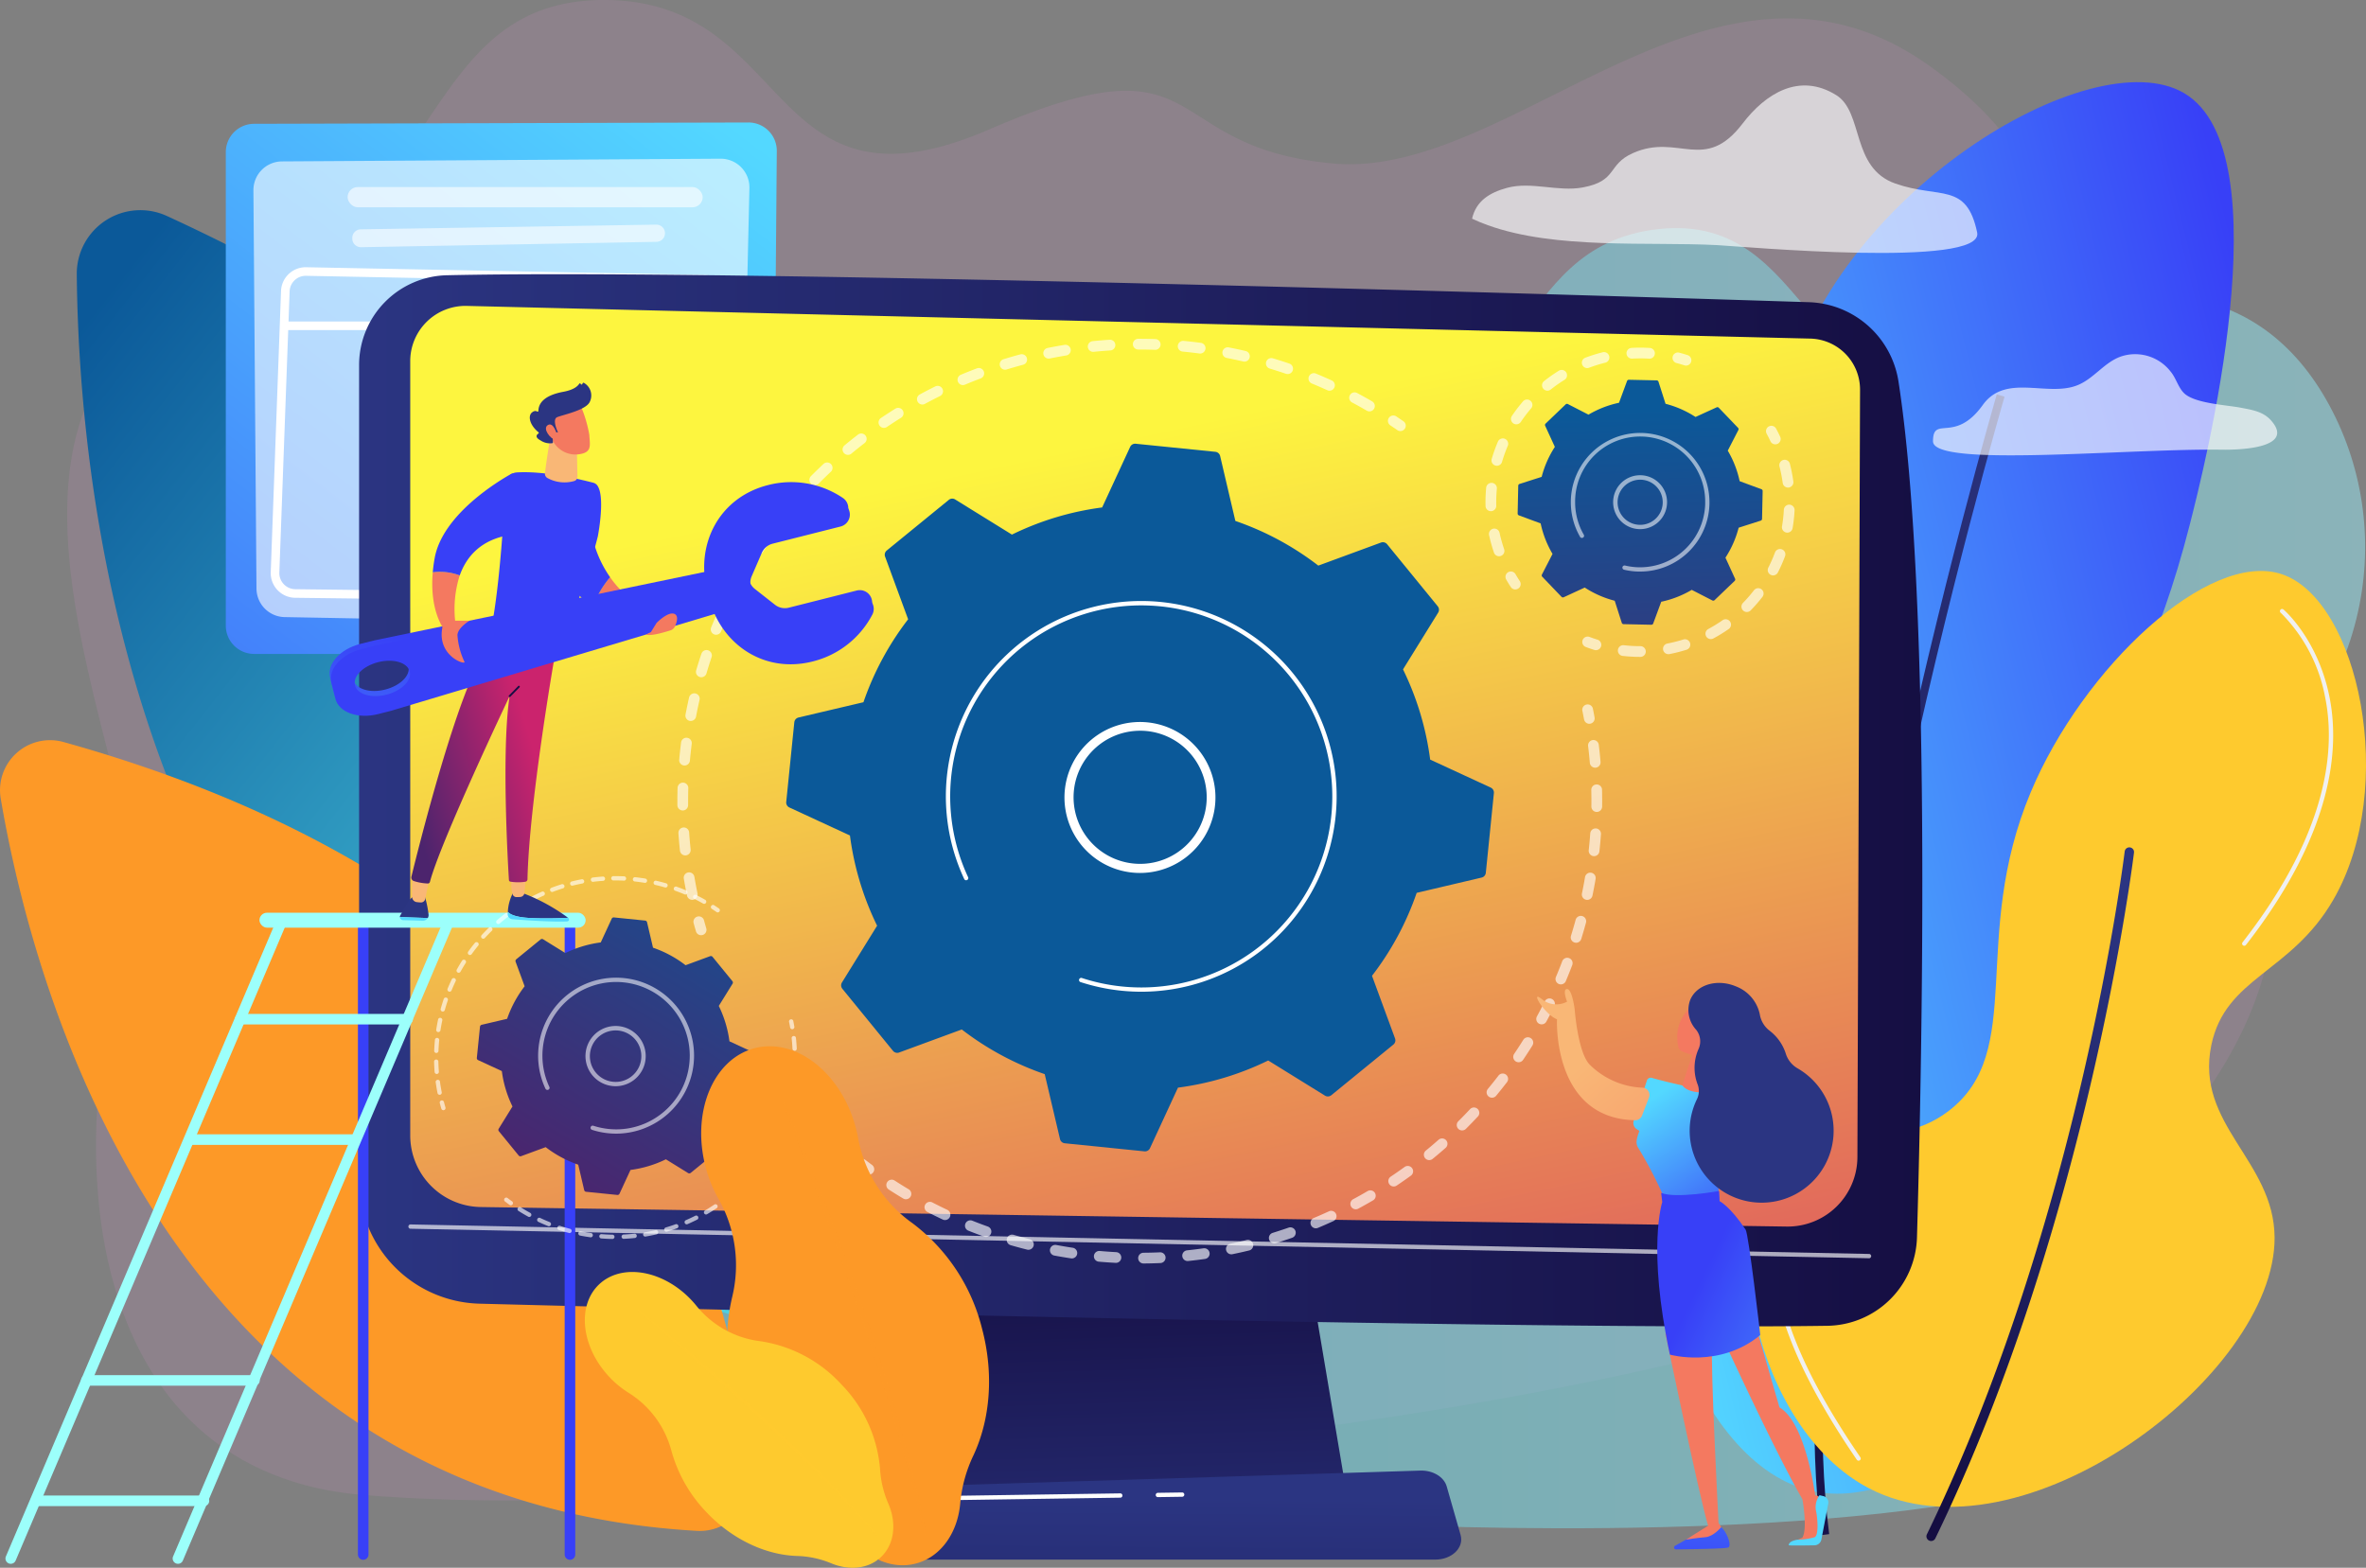 <svg xmlns="http://www.w3.org/2000/svg" xmlns:xlink="http://www.w3.org/1999/xlink" width="435.64" height="288.697" viewBox="0 0 435.64 288.697">
  <rect x="0" y="0" width="435.64" height="288.697" fill="#808080" stroke="none"/>
  <defs>
    <linearGradient id="linear-gradient" x1="-1.596" y1="0.627" x2="-0.601" y2="0.627" gradientUnits="objectBoundingBox">
      <stop offset="0" stop-color="#4dd0e1"/>
      <stop offset="1" stop-color="#3ea8b5"/>
      <stop offset="1" stop-color="#f895e7"/>
    </linearGradient>
    <linearGradient id="linear-gradient-2" y1="0.5" x2="1" y2="0.5" gradientUnits="objectBoundingBox">
      <stop offset="0" stop-color="#4dd0e1"/>
      <stop offset="1" stop-color="#96e7f2"/>
    </linearGradient>
    <linearGradient id="linear-gradient-3" x1="0.062" y1="0.051" x2="0.77" y2="0.808" gradientUnits="objectBoundingBox">
      <stop offset="0" stop-color="#0b5999"/>
      <stop offset="1" stop-color="#4dd0e1"/>
    </linearGradient>
    <linearGradient id="linear-gradient-4" x1="0.024" y1="0.781" x2="0.986" y2="0.252" gradientUnits="objectBoundingBox">
      <stop offset="0" stop-color="#53d8ff"/>
      <stop offset="1" stop-color="#3840f7"/>
    </linearGradient>
    <linearGradient id="linear-gradient-5" x1="1.085" y1="0.004" x2="-0.139" y2="0.994" gradientUnits="objectBoundingBox">
      <stop offset="0" stop-color="#2b3582"/>
      <stop offset="1" stop-color="#150e42"/>
    </linearGradient>
    <linearGradient id="linear-gradient-6" x1="0.862" y1="-0.007" x2="0.162" y2="1.009" xlink:href="#linear-gradient-5"/>
    <linearGradient id="linear-gradient-7" x1="0.903" y1="-0.012" x2="-0.557" y2="1.832" xlink:href="#linear-gradient-4"/>
    <linearGradient id="linear-gradient-8" x1="0.52" y1="1.509" x2="0.468" y2="0.18" xlink:href="#linear-gradient-5"/>
    <linearGradient id="linear-gradient-9" x1="0.525" y1="0.297" x2="0.225" y2="5.134" xlink:href="#linear-gradient-5"/>
    <linearGradient id="linear-gradient-10" x1="0" y1="0.5" x2="1" y2="0.5" xlink:href="#linear-gradient-5"/>
    <linearGradient id="linear-gradient-11" x1="0.393" y1="0.178" x2="0.796" y2="1.384" gradientUnits="objectBoundingBox">
      <stop offset="0" stop-color="#fdf53f"/>
      <stop offset="0.665" stop-color="#e57a58"/>
      <stop offset="1" stop-color="#d93c65"/>
    </linearGradient>
    <linearGradient id="linear-gradient-12" x1="1299.659" y1="0.23" x2="1218.857" y2="1.744" xlink:href="#linear-gradient-4"/>
    <linearGradient id="linear-gradient-13" x1="1305.563" y1="0.119" x2="1224.762" y2="1.633" xlink:href="#linear-gradient-4"/>
    <linearGradient id="linear-gradient-14" x1="48.354" y1="0.5" x2="49.354" y2="0.5" gradientUnits="objectBoundingBox">
      <stop offset="0" stop-color="#9cfffb"/>
      <stop offset="1" stop-color="#9bfffa"/>
    </linearGradient>
    <linearGradient id="linear-gradient-15" x1="48.354" y1="0.5" x2="49.354" y2="0.5" xlink:href="#linear-gradient-14"/>
    <linearGradient id="linear-gradient-16" x1="41.699" y1="0.5" x2="42.699" y2="0.5" xlink:href="#linear-gradient-14"/>
    <linearGradient id="linear-gradient-17" x1="76.288" y1="0.5" x2="77.288" y2="0.5" xlink:href="#linear-gradient-14"/>
    <linearGradient id="linear-gradient-18" x1="81.103" y1="0.5" x2="82.103" y2="0.5" xlink:href="#linear-gradient-14"/>
    <linearGradient id="linear-gradient-20" x1="76.287" y1="0.5" x2="77.287" y2="0.5" xlink:href="#linear-gradient-14"/>
    <linearGradient id="linear-gradient-21" x1="76.287" y1="0.5" x2="77.287" y2="0.5" xlink:href="#linear-gradient-14"/>
    <linearGradient id="linear-gradient-22" x1="0.489" y1="0.119" x2="0.539" y2="1.907" gradientUnits="objectBoundingBox">
      <stop offset="0" stop-color="#0b5999"/>
      <stop offset="1" stop-color="#4c246d"/>
    </linearGradient>
    <linearGradient id="linear-gradient-23" x1="1.063" y1="-0.44" x2="0.221" y2="0.966" xlink:href="#linear-gradient-22"/>
    <linearGradient id="linear-gradient-24" x1="-26.718" y1="0.072" x2="-25.549" y2="3.84" gradientUnits="objectBoundingBox">
      <stop offset="0" stop-color="#f9b776"/>
      <stop offset="1" stop-color="#f47960"/>
    </linearGradient>
    <linearGradient id="linear-gradient-25" x1="-28.139" y1="1.308" x2="-27.523" y2="0.687" xlink:href="#linear-gradient-4"/>
    <linearGradient id="linear-gradient-26" x1="231.665" y1="0.5" x2="232.684" y2="0.5" xlink:href="#linear-gradient-5"/>
    <linearGradient id="linear-gradient-27" x1="227.394" y1="0.5" x2="228.394" y2="0.5" xlink:href="#linear-gradient-4"/>
    <linearGradient id="linear-gradient-28" x1="485.646" y1="0.5" x2="486.646" y2="0.5" xlink:href="#linear-gradient-5"/>
    <linearGradient id="linear-gradient-29" x1="500.516" y1="0.5" x2="501.516" y2="0.5" xlink:href="#linear-gradient-4"/>
    <linearGradient id="linear-gradient-30" x1="748.451" y1="0.5" x2="749.451" y2="0.5" xlink:href="#linear-gradient-24"/>
    <linearGradient id="linear-gradient-31" x1="898.012" y1="0.5" x2="899.013" y2="0.5" xlink:href="#linear-gradient-24"/>
    <linearGradient id="linear-gradient-32" x1="0.848" y1="0.406" x2="0.058" y2="0.795" gradientUnits="objectBoundingBox">
      <stop offset="0" stop-color="#cb236d"/>
      <stop offset="1" stop-color="#4c246d"/>
    </linearGradient>
    <linearGradient id="linear-gradient-33" x1="1262.52" y1="-3.524" x2="1256.783" y2="3.755" xlink:href="#linear-gradient-5"/>
    <linearGradient id="linear-gradient-34" x1="-11.172" y1="-0.04" x2="-10.237" y2="0.738" xlink:href="#linear-gradient-4"/>
    <linearGradient id="linear-gradient-35" x1="429.349" y1="1.331" x2="429.584" y2="0.355" xlink:href="#linear-gradient-24"/>
    <linearGradient id="linear-gradient-36" x1="314.17" y1="0.35" x2="313.058" y2="1.106" xlink:href="#linear-gradient-24"/>
    <linearGradient id="linear-gradient-37" x1="227.155" y1="0.154" x2="227.884" y2="1.105" xlink:href="#linear-gradient-5"/>
    <linearGradient id="linear-gradient-38" x1="1285.129" y1="-0.685" x2="1280.578" y2="1.784" xlink:href="#linear-gradient-24"/>
    <linearGradient id="linear-gradient-39" x1="-3.005" y1="1.899" x2="-2.395" y2="-0.263" xlink:href="#linear-gradient-4"/>
    <linearGradient id="linear-gradient-40" x1="11.373" y1="-43.879" x2="12.076" y2="-42.257" xlink:href="#linear-gradient-4"/>
    <linearGradient id="linear-gradient-41" x1="11.917" y1="-42.227" x2="12.423" y2="-40.627" xlink:href="#linear-gradient-4"/>
    <linearGradient id="linear-gradient-42" x1="5.721" y1="-44.067" x2="5.931" y2="-42.1" xlink:href="#linear-gradient-4"/>
    <linearGradient id="linear-gradient-43" x1="-39.115" y1="0.268" x2="-36.585" y2="2.005" xlink:href="#linear-gradient-24"/>
    <linearGradient id="linear-gradient-44" x1="-14.479" y1="-0.453" x2="-13.159" y2="0.995" xlink:href="#linear-gradient-4"/>
    <linearGradient id="linear-gradient-45" x1="-48.122" y1="-0.777" x2="-46.151" y2="6.835" xlink:href="#linear-gradient-24"/>
    <linearGradient id="linear-gradient-46" x1="-39.979" y1="-0.364" x2="-37.448" y2="2.061" xlink:href="#linear-gradient-24"/>
    <linearGradient id="linear-gradient-47" x1="-32.784" y1="0.5" x2="-31.784" y2="0.5" xlink:href="#linear-gradient-24"/>
    <linearGradient id="linear-gradient-48" x1="-77.949" y1="-5.594" x2="-79.152" y2="0.571" xlink:href="#linear-gradient-4"/>
    <linearGradient id="linear-gradient-49" x1="-55.439" y1="-14.746" x2="-56.299" y2="-0.838" xlink:href="#linear-gradient-4"/>
    <linearGradient id="linear-gradient-50" x1="-56.612" y1="0.5" x2="-55.612" y2="0.5" xlink:href="#linear-gradient-24"/>
    <linearGradient id="linear-gradient-51" x1="0.364" y1="0.063" x2="1.084" y2="1.335" xlink:href="#linear-gradient-4"/>
    <linearGradient id="linear-gradient-52" x1="2.412" y1="2.033" x2="0.437" y2="0.548" xlink:href="#linear-gradient-4"/>
    <linearGradient id="linear-gradient-53" x1="-92.511" y1="0.5" x2="-91.511" y2="0.5" xlink:href="#linear-gradient-24"/>
    <linearGradient id="linear-gradient-54" x1="-49.651" y1="0.531" x2="-45.67" y2="0.806" xlink:href="#linear-gradient-24"/>
    <linearGradient id="linear-gradient-55" x1="0.482" y1="0.537" x2="2.055" y2="2.558" xlink:href="#linear-gradient-24"/>
    <linearGradient id="linear-gradient-56" x1="-23.662" y1="0.096" x2="-24.475" y2="1.141" xlink:href="#linear-gradient-5"/>
  </defs>
  <g id="Grupo_902158" data-name="Grupo 902158" transform="translate(-57.864 -36)">
    <path id="Trazado_630787" data-name="Trazado 630787" d="M286.016,302.7s150.2-12.5,188.369-54.755,18.823-78.952-14.2-86.741-39.547-18.521-23.765-35.325S471.123,75.861,431.85,48,355.4,69.012,322.382,66.113s-22.068-24.222-63.432-6.3S223.17,36.421,188.512,36s-29.335,39.871-67.157,51.124c-64.687,19.246-10.2,101.631-20.592,124.424-4.3,9.437-7.584,27.332-5.845,45.6C97.1,280.1,107.487,303.5,134.665,309.917a61.309,61.309,0,0,0,8.87,1.364C201.127,316.074,286.016,302.7,286.016,302.7Z" transform="translate(-18.902)" opacity="0.108" fill="url(#linear-gradient)"/>
    <path id="Trazado_630788" data-name="Trazado 630788" d="M394.336,380.44s-127.451,1.482-162.952-31.857-22.138-66.576,5.044-75.991,31.819-19.207,17.193-32.416-33.2-40.32-2.359-67.566S317.3,184.5,344.868,179.3s16.649-22.7,52.9-10.612,28.26-23.1,57.4-26.295,26.158,36.6,56.136,21.583,54.5-12.948,67.386,10.907,7.29,55.985-20.985,75.133-25.24,17.843-14.673,36.658,20.043,80.692-28.063,89.529S394.336,380.44,394.336,380.44Z" transform="translate(-91.914 -64.208)" opacity="0.5" fill="url(#linear-gradient-2)"/>
    <path id="Trazado_630789" data-name="Trazado 630789" d="M93.608,145.672c.443,46.187,13.213,168.518,133.76,194.982a11.7,11.7,0,0,0,14.111-10.022c4.189-34.515,3.188-133.946-131.3-195.738A11.705,11.705,0,0,0,93.608,145.672Z" transform="translate(-21.608 -59.131)" fill="url(#linear-gradient-3)"/>
    <path id="Trazado_630790" data-name="Trazado 630790" d="M58,391.4c6.1,35.83,31.25,129.285,128.2,134.835a9.206,9.206,0,0,0,9.716-9.544c-1.043-27.338-14.2-104.466-126.387-135.729A9.211,9.211,0,0,0,58,391.4Z" transform="translate(0 -208.329)" fill="#fd9927"/>
    <g id="Grupo_902133" data-name="Grupo 902133" transform="translate(361.004 51.129)">
      <path id="Trazado_630791" data-name="Trazado 630791" d="M855.32,333.774c17.195,3.438,39.153-15.308,46.228-35.789,7.28-21.076-6.068-29.905-5.965-59.151.117-33.222,17.4-38.229,28.83-83.01,2.579-10.1,17.5-68.571-.994-79.531-17.1-10.133-65.146,18.948-73.566,56.169-6,26.54,12.556,37.684,5.467,68.6-6.22,27.123-22.567,27.515-28.83,53.683C818.866,286.6,832.743,329.26,855.32,333.774Z" transform="translate(-824.385 -74.256)" fill="url(#linear-gradient-4)"/>
      <path id="Trazado_630792" data-name="Trazado 630792" d="M903.841,429.714c-4.635-35.794,4.407-91.017,12.809-131.04,9.1-43.331,19.421-78.676,19.524-79.028l1.431.42c-.1.351-10.414,35.649-19.5,78.925-8.377,39.906-17.4,94.946-12.787,130.531Z" transform="translate(-871.657 -162.148)" fill="url(#linear-gradient-5)"/>
    </g>
    <g id="Grupo_902134" data-name="Grupo 902134" transform="translate(379.776 141.135)">
      <path id="Trazado_630793" data-name="Trazado 630793" d="M894.067,470.772c-21.2-11.044-28.451-48.968-16.4-61.294,8.141-8.328,19.816.432,31.078-8.2,14.38-11.022,3.8-31.781,15.108-58.7,9.621-22.911,32.7-44.591,46.186-40.143,14.117,4.656,21.553,39.206,9.5,60-7.84,13.522-19.842,14.186-22.446,26.762-3.021,14.593,11.575,21.247,11.655,35.4C968.885,450,922.108,485.382,894.067,470.772Z" transform="translate(-871.85 -301.845)" fill="#feca2e"/>
      <path id="Trazado_630794" data-name="Trazado 630794" d="M955.632,558.273a.863.863,0,0,1-.776-1.24c28.1-57.9,36.34-125.076,36.42-125.748a.863.863,0,0,1,1.714.2c-.08.675-8.356,68.136-36.582,126.3A.862.862,0,0,1,955.632,558.273Z" transform="translate(-921.977 -379.634)" fill="url(#linear-gradient-6)"/>
      <path id="Trazado_630795" data-name="Trazado 630795" d="M1102.125,381.645a.4.4,0,0,1-.312-.639c16.074-20.632,17.119-36.042,15.165-45.336a29.518,29.518,0,0,0-8.1-15.314.4.4,0,1,1,.518-.6c.252.218,6.2,5.46,8.361,15.749,1.988,9.458.945,25.113-15.314,45.985A.4.4,0,0,1,1102.125,381.645Z" transform="translate(-1010.817 -312.616)" fill="#f0f0f0"/>
      <path id="Trazado_630796" data-name="Trazado 630796" d="M899.074,629.271a.4.4,0,0,1-.327-.172c-13.627-19.888-18.275-35.254-13.814-45.67,3.965-9.258,13.976-10.981,14.077-11a.4.4,0,1,1,.127.781c-.1.016-9.693,1.679-13.481,10.537-4.34,10.151.284,25.258,13.743,44.9a.4.4,0,0,1-.326.619Z" transform="translate(-878.767 -465.418)" fill="#f0f0f0"/>
    </g>
    <g id="Grupo_902135" data-name="Grupo 902135" transform="translate(99.435 58.554)">
      <path id="Trazado_630797" data-name="Trazado 630797" d="M258.5,190.894h-90.3a5.214,5.214,0,0,1-5.214-5.214V98.488a5.214,5.214,0,0,1,5.2-5.214l91.025-.244a5.214,5.214,0,0,1,5.228,5.242l-.723,87.437A5.213,5.213,0,0,1,258.5,190.894Z" transform="translate(-162.981 -93.03)" fill="url(#linear-gradient-7)"/>
      <path id="Trazado_630798" data-name="Trazado 630798" d="M261.852,109.9l-80.746.5a5.29,5.29,0,0,0-5.258,5.315l.564,73.334a5.29,5.29,0,0,0,5.194,5.265l78.455,1.432a5.29,5.29,0,0,0,5.386-5.216l1.728-75.262A5.291,5.291,0,0,0,261.852,109.9Z" transform="translate(-170.759 -103.231)" fill="#fff" opacity="0.6"/>
      <rect id="Rectángulo_302984" data-name="Rectángulo 302984" width="65.38" height="3.722" rx="1.861" transform="translate(22.43 11.892)" fill="#fff" opacity="0.6"/>
      <path id="Trazado_630799" data-name="Trazado 630799" d="M279.458,142.257h0a1.582,1.582,0,0,1-1.551,1.5l-54.41.991a1.583,1.583,0,0,1-1.612-1.582v-.129a1.583,1.583,0,0,1,1.558-1.582l54.41-.863A1.582,1.582,0,0,1,279.458,142.257Z" transform="translate(-198.59 -121.78)" fill="#fff" opacity="0.6"/>
      <path id="Trazado_630800" data-name="Trazado 630800" d="M262.059,222.182H262l-73.592-.883a4.55,4.55,0,0,1-4.495-4.637l1.894-51.785a4.55,4.55,0,0,1,4.638-4.449l73.464,1.43a4.556,4.556,0,0,1,4.461,4.63v.013l-1.766,51.225A4.558,4.558,0,0,1,262.059,222.182Zm-71.7-60.173a2.968,2.968,0,0,0-2.966,2.912L185.5,216.707a2.968,2.968,0,0,0,2.932,3.01l73.591.883a2.964,2.964,0,0,0,3-2.915l1.765-51.231a2.972,2.972,0,0,0-2.91-3.014l-73.464-1.43Z" transform="translate(-175.637 -133.773)" fill="#fff"/>
      <path id="Trazado_630801" data-name="Trazado 630801" d="M269.342,187.27H189.195a.791.791,0,1,1,0-1.582h80.147a.791.791,0,1,1,0,1.582Z" transform="translate(-178.35 -149.044)" fill="#fff"/>
    </g>
    <g id="Grupo_902136" data-name="Grupo 902136" transform="translate(123.981 86.499)">
      <path id="Trazado_630802" data-name="Trazado 630802" d="M500.082,584.042l-6.522,58.492h75.666l-9.856-58.492Z" transform="translate(-387.37 -417.804)" fill="url(#linear-gradient-8)"/>
      <path id="Trazado_630803" data-name="Trazado 630803" d="M549.517,737.143H438.775c-3.009,0-5.268-2.142-4.686-4.442l1.421-5.62c.427-1.69,2.287-2.931,4.495-3l106.76-3.331c2.307-.072,4.35,1.152,4.853,2.909l2.561,8.951C554.844,734.935,552.574,737.143,549.517,737.143Z" transform="translate(-351.362 -500.444)" fill="url(#linear-gradient-9)"/>
      <path id="Trazado_630804" data-name="Trazado 630804" d="M225.047,180.424V330.5a22.766,22.766,0,0,0,22.179,22.76c54.815,1.413,196,4.841,248.176,4.072a16.752,16.752,0,0,0,16.492-16.275c1.006-34.864,2.64-118.7-3.407-157.624A17.239,17.239,0,0,0,492,168.841c-45.928-1.469-198.625-6.135-250.781-4.963A16.548,16.548,0,0,0,225.047,180.424Z" transform="translate(-225.047 -163.691)" fill="url(#linear-gradient-10)"/>
      <path id="Trazado_630805" data-name="Trazado 630805" d="M248.858,188.606V331.187a13.191,13.191,0,0,0,12.993,13.189l240.439,3.595a12.837,12.837,0,0,0,13.029-12.788l.487-141.307a9.388,9.388,0,0,0-9.16-9.421l-247.368-6.019A10.173,10.173,0,0,0,248.858,188.606Z" transform="translate(-239.441 -172.603)" fill="url(#linear-gradient-11)"/>
      <path id="Trazado_630806" data-name="Trazado 630806" d="M516.906,612.36H516.9l-268.652-5.438a.4.4,0,0,1,.016-.791l268.652,5.439a.4.4,0,0,1-.008.791Z" transform="translate(-238.837 -431.156)" fill="#fff" opacity="0.65"/>
      <path id="Trazado_630807" data-name="Trazado 630807" d="M596.215,731.8a.4.4,0,0,1-.006-.791l4.574-.067h.006a.4.4,0,0,1,.006.791l-4.575.067Z" transform="translate(-449.188 -506.61)" fill="#fff"/>
      <path id="Trazado_630808" data-name="Trazado 630808" d="M443.99,740.5a.37.37,0,0,1-.063-.005.4.4,0,0,1-.328-.453l.653-4.088a4.594,4.594,0,0,1,4.477-3.876l48.522-.709a.4.4,0,1,1,.011.791l-48.522.709a3.8,3.8,0,0,0-3.708,3.21l-.653,4.088A.4.4,0,0,1,443.99,740.5Z" transform="translate(-357.164 -506.867)" fill="#fff"/>
    </g>
    <g id="Grupo_902137" data-name="Grupo 902137" transform="translate(58.873 204.077)">
      <path id="Trazado_630809" data-name="Trazado 630809" d="M321.732,581.224a.974.974,0,0,1-.974-.975v-116.5a.975.975,0,0,1,1.949,0v116.5A.975.975,0,0,1,321.732,581.224Z" transform="translate(-217.798 -462.071)" fill="url(#linear-gradient-12)"/>
      <path id="Trazado_630810" data-name="Trazado 630810" d="M225.478,581.224a.974.974,0,0,1-.974-.975v-116.5a.975.975,0,0,1,1.949,0v116.5A.975.975,0,0,1,225.478,581.224Z" transform="translate(-159.61 -462.071)" fill="url(#linear-gradient-13)"/>
      <path id="Trazado_630811" data-name="Trazado 630811" d="M61.389,581.962a.976.976,0,0,1-.9-1.356l49.842-117.241a.975.975,0,1,1,1.794.763L62.286,581.369A.976.976,0,0,1,61.389,581.962Z" transform="translate(-60.414 -462.071)" fill="url(#linear-gradient-14)"/>
      <path id="Trazado_630812" data-name="Trazado 630812" d="M139.237,581.962a.976.976,0,0,1-.9-1.356l49.842-117.241a.975.975,0,1,1,1.794.763L140.134,581.369A.975.975,0,0,1,139.237,581.962Z" transform="translate(-107.475 -462.071)" fill="url(#linear-gradient-15)"/>
      <rect id="Rectángulo_302985" data-name="Rectángulo 302985" width="60.057" height="2.747" rx="1.374" transform="translate(46.764)" fill="url(#linear-gradient-16)"/>
      <path id="Trazado_630813" data-name="Trazado 630813" d="M199.028,510.051H168.149a.975.975,0,0,1,0-1.949h30.878a.975.975,0,0,1,0,1.949Z" transform="translate(-124.954 -489.474)" fill="url(#linear-gradient-17)"/>
      <rect id="Rectángulo_302986" data-name="Rectángulo 302986" width="30.878" height="1.949" transform="translate(33.721 40.801)" fill="url(#linear-gradient-18)"/>
      <rect id="Rectángulo_302987" data-name="Rectángulo 302987" width="30.878" height="1.949" transform="translate(24.549 62.974)" fill="url(#linear-gradient-18)"/>
      <path id="Trazado_630814" data-name="Trazado 630814" d="M127.556,678.253H96.678a.975.975,0,1,1,0-1.949h30.878a.975.975,0,1,1,0,1.949Z" transform="translate(-81.747 -591.156)" fill="url(#linear-gradient-20)"/>
      <path id="Trazado_630815" data-name="Trazado 630815" d="M104.041,734.322H73.163a.975.975,0,1,1,0-1.949h30.878a.975.975,0,1,1,0,1.949Z" transform="translate(-67.532 -625.052)" fill="url(#linear-gradient-21)"/>
    </g>
    <g id="Grupo_902141" data-name="Grupo 902141" transform="translate(182.583 98.39)">
      <g id="Grupo_902138" data-name="Grupo 902138" opacity="0.64">
        <path id="Trazado_630816" data-name="Trazado 630816" d="M382.119,466.118a.989.989,0,0,1-.948-.711q-.225-.766-.436-1.539a.989.989,0,0,1,1.907-.521q.206.754.426,1.5a.989.989,0,0,1-.949,1.267Z" transform="translate(-377.745 -356.291)" fill="#fff"/>
        <path id="Trazado_630817" data-name="Trazado 630817" d="M375.972,297.074a.989.989,0,0,1-.967-.788c-.216-1.04-.416-2.1-.592-3.14a.989.989,0,0,1,1.95-.329c.172,1.02.366,2.051.577,3.067a.989.989,0,0,1-.766,1.169A1.016,1.016,0,0,1,375.972,297.074Zm-1.284-8.187a.989.989,0,0,1-.982-.884c-.112-1.053-.206-2.124-.278-3.183a.989.989,0,1,1,1.973-.135c.071,1.035.163,2.081.272,3.109a.988.988,0,0,1-.878,1.088A.961.961,0,0,1,374.688,288.887Zm-.469-8.273a.988.988,0,0,1-.988-.982q0-.324,0-.649c0-.844.013-1.7.038-2.545a.989.989,0,0,1,1.977.059c-.025.825-.037,1.662-.037,2.487q0,.318,0,.635a.989.989,0,0,1-.982,1Zm.342-8.28c-.03,0-.059,0-.089,0a.989.989,0,0,1-.9-1.073c.095-1.056.211-2.124.344-3.175a.988.988,0,1,1,1.961.25c-.13,1.026-.244,2.07-.336,3.1A.989.989,0,0,1,374.561,272.334Zm1.141-8.2a.99.99,0,0,1-.973-1.173c.2-1.04.417-2.092.653-3.127a.989.989,0,1,1,1.928.44c-.231,1.01-.445,2.038-.638,3.054A.989.989,0,0,1,375.7,264.129Zm1.94-8.053a.978.978,0,0,1-.279-.041.988.988,0,0,1-.67-1.227c.3-1.017.621-2.042.959-3.047a.989.989,0,1,1,1.875.629c-.329.982-.644,1.983-.936,2.976A.989.989,0,0,1,377.642,256.076Zm2.727-7.823a.99.99,0,0,1-.916-1.36c.4-.986.823-1.977,1.26-2.945a.989.989,0,0,1,1.8.812c-.426.946-.84,1.913-1.23,2.876A.989.989,0,0,1,380.369,248.253Zm3.5-7.528a.989.989,0,0,1-.874-1.449c.495-.94,1.014-1.884,1.544-2.8a.989.989,0,0,1,1.714.987c-.517.9-1.025,1.82-1.508,2.738A.989.989,0,0,1,383.865,240.725Zm4.223-7.141a.989.989,0,0,1-.824-1.533c.584-.885,1.194-1.771,1.812-2.636a.989.989,0,0,1,1.608,1.15c-.6.845-1.2,1.711-1.77,2.575A.987.987,0,0,1,388.088,233.583Zm4.9-6.687a.988.988,0,0,1-.767-1.612c.668-.823,1.361-1.645,2.061-2.444a.989.989,0,0,1,1.487,1.3c-.684.781-1.361,1.583-2.014,2.387A.987.987,0,0,1,392.992,226.9Zm5.535-6.171a.989.989,0,0,1-.7-1.684c.748-.755,1.518-1.505,2.289-2.228a.989.989,0,1,1,1.353,1.442c-.753.707-1.506,1.439-2.236,2.177A.987.987,0,0,1,398.528,220.726Zm6.11-5.6a.989.989,0,0,1-.632-1.749c.817-.678,1.656-1.349,2.5-1.994a.989.989,0,0,1,1.205,1.568c-.819.63-1.639,1.285-2.437,1.947A.984.984,0,0,1,404.638,215.128Zm6.626-4.972a.989.989,0,0,1-.555-1.808c.878-.594,1.779-1.179,2.677-1.739a.989.989,0,0,1,1.046,1.678c-.877.547-1.757,1.118-2.615,1.7A.982.982,0,0,1,411.263,210.156Zm89.4-3.035a.982.982,0,0,1-.5-.134c-.895-.521-1.812-1.032-2.726-1.519a.989.989,0,0,1,.93-1.745c.936.5,1.875,1.022,2.791,1.556a.989.989,0,0,1-.5,1.843Zm-82.323-1.263a.989.989,0,0,1-.472-1.858c.933-.506,1.886-1,2.833-1.467a.989.989,0,1,1,.876,1.773c-.924.457-1.855.939-2.766,1.433A.985.985,0,0,1,418.341,205.859Zm74.964-2.547a.985.985,0,0,1-.41-.09c-.938-.429-1.9-.846-2.863-1.242a.989.989,0,0,1,.752-1.829c.985.405,1.971.833,2.932,1.272a.989.989,0,0,1-.412,1.888Zm-67.5-1.033a.989.989,0,0,1-.384-1.9c.973-.409,1.969-.806,2.961-1.18a.989.989,0,0,1,.7,1.85c-.969.365-1.942.753-2.892,1.153A.986.986,0,0,1,425.8,202.278Zm59.8-2.03a.992.992,0,0,1-.32-.053c-.981-.335-1.981-.655-2.973-.952a.989.989,0,1,1,.568-1.895c1.015.3,2.039.632,3.044.975a.989.989,0,0,1-.319,1.924Zm-52.032-.8a.989.989,0,0,1-.291-1.933c1.016-.314,2.049-.611,3.07-.884a.989.989,0,1,1,.511,1.91c-1,.267-2.005.557-3,.863A.985.985,0,0,1,433.573,199.452Zm44.067-1.489a.988.988,0,0,1-.226-.027c-1.008-.236-2.035-.456-3.053-.654a.989.989,0,0,1,.378-1.941c1.042.2,2.094.428,3.126.67a.989.989,0,0,1-.225,1.952Zm-36.039-.558a.989.989,0,0,1-.2-1.958c1.039-.21,2.1-.4,3.142-.575a.989.989,0,0,1,.32,1.951c-1.022.167-2.055.356-3.069.562A.987.987,0,0,1,441.6,197.406Zm27.886-.931a.986.986,0,0,1-.131-.009c-1.024-.136-2.068-.254-3.1-.352a.989.989,0,0,1,.187-1.969c1.058.1,2.126.221,3.176.36a.989.989,0,0,1-.129,1.969Zm-19.7-.31a.989.989,0,0,1-.1-1.972c1.051-.106,2.122-.195,3.183-.262A.989.989,0,0,1,453,195.9c-1.037.066-2.083.152-3.11.256C449.858,196.163,449.824,196.164,449.791,196.164Zm11.434-.377h-.035c-.968-.034-1.946-.051-2.908-.051h-.216a.989.989,0,0,1,0-1.977h.218c.984,0,1.985.017,2.976.052a.989.989,0,0,1-.034,1.977Z" transform="translate(-373.229 -193.759)" fill="#fff"/>
        <path id="Trazado_630818" data-name="Trazado 630818" d="M706.348,232.338a.983.983,0,0,1-.564-.177q-.641-.446-1.291-.88a.989.989,0,1,1,1.1-1.644q.665.444,1.321.9a.989.989,0,0,1-.565,1.8Z" transform="translate(-573.22 -215.347)" fill="#fff"/>
      </g>
      <g id="Grupo_902139" data-name="Grupo 902139" transform="translate(33.012 67.361)" opacity="0.64">
        <path id="Trazado_630819" data-name="Trazado 630819" d="M795.85,367.619a.989.989,0,0,1-.971-.811q-.141-.769-.3-1.534a.989.989,0,1,1,1.937-.394q.16.783.3,1.572a.991.991,0,0,1-.974,1.167Z" transform="translate(-660.947 -364.089)" fill="#fff"/>
        <path id="Trazado_630820" data-name="Trazado 630820" d="M517.824,477.008a.989.989,0,0,1-.006-1.977c1.017-.007,2.049-.033,3.068-.078a.989.989,0,0,1,.086,1.976c-1.043.046-2.1.072-3.141.079Zm-5.049-.115-.052,0q-.72-.038-1.442-.087-.851-.059-1.7-.134a.989.989,0,0,1,.176-1.969q.826.074,1.658.131.706.049,1.409.086a.989.989,0,0,1-.051,1.976Zm13.187-.335a.989.989,0,0,1-.1-1.972c1.017-.106,2.043-.232,3.048-.375a.989.989,0,0,1,.278,1.958c-1.029.146-2.079.275-3.121.383A.919.919,0,0,1,525.962,476.558Zm-21.307-.481a1.027,1.027,0,0,1-.147-.011c-1.037-.155-2.081-.33-3.1-.521a.989.989,0,0,1,.364-1.944c1,.187,2.017.358,3.03.509a.989.989,0,0,1-.145,1.967Zm29.366-.757a.989.989,0,0,1-.2-1.958c1-.2,2.009-.429,3-.67a.989.989,0,1,1,.467,1.922c-1.012.246-2.045.477-3.068.685A.979.979,0,0,1,534.022,475.321Zm-37.368-.835a.992.992,0,0,1-.24-.03c-1.015-.254-2.037-.529-3.037-.819a.989.989,0,0,1,.551-1.9c.977.284,1.975.552,2.966.8a.989.989,0,0,1-.239,1.948Zm45.269-1.182a.989.989,0,0,1-.291-1.934c.972-.3,1.951-.621,2.909-.955a.989.989,0,1,1,.652,1.867c-.981.342-1.983.672-2.979.979A.994.994,0,0,1,541.923,473.3Zm-53.078-1.179a.992.992,0,0,1-.332-.057c-.982-.35-1.973-.724-2.943-1.112a.989.989,0,0,1,.733-1.836c.948.378,1.914.743,2.874,1.085a.989.989,0,0,1-.332,1.92Zm60.732-1.594a.989.989,0,0,1-.382-1.9c.938-.392,1.882-.808,2.805-1.235a.989.989,0,0,1,.83,1.795c-.946.437-1.912.863-2.872,1.265A.991.991,0,0,1,549.576,470.531ZM481.3,469.012a.987.987,0,0,1-.421-.095c-.946-.446-1.9-.915-2.82-1.393a.988.988,0,1,1,.908-1.756c.9.467,1.83.925,2.754,1.36a.989.989,0,0,1-.422,1.883Zm75.625-1.986a.989.989,0,0,1-.469-1.86c.9-.482,1.8-.987,2.675-1.5a.989.989,0,0,1,1,1.706c-.9.527-1.82,1.044-2.738,1.538A.985.985,0,0,1,556.929,467.027ZM474.1,465.181a.985.985,0,0,1-.505-.14c-.9-.534-1.794-1.093-2.671-1.661A.989.989,0,0,1,472,461.721c.856.554,1.734,1.1,2.609,1.622a.989.989,0,0,1-.508,1.838Zm89.81-2.354a.989.989,0,0,1-.55-1.81c.844-.565,1.691-1.155,2.519-1.754a.989.989,0,1,1,1.159,1.6c-.847.613-1.714,1.217-2.578,1.8A.986.986,0,0,1,563.912,462.826Zm6.548-4.855a.989.989,0,0,1-.627-1.754c.786-.643,1.573-1.313,2.339-1.989a.989.989,0,0,1,1.309,1.483c-.784.692-1.59,1.377-2.4,2.036A.983.983,0,0,1,570.46,457.971Zm6.053-5.465a.989.989,0,0,1-.7-1.689c.723-.72,1.443-1.462,2.138-2.206a.989.989,0,1,1,1.445,1.35c-.711.762-1.448,1.522-2.189,2.259A.985.985,0,0,1,576.513,452.506Zm5.5-6.025a.988.988,0,0,1-.761-1.619c.652-.787,1.3-1.6,1.917-2.4a.989.989,0,1,1,1.568,1.2c-.635.827-1.295,1.654-1.962,2.46A.986.986,0,0,1,582.012,446.481Zm4.9-6.53a.989.989,0,0,1-.818-1.543c.573-.848,1.137-1.715,1.676-2.579a.989.989,0,1,1,1.678,1.047c-.552.884-1.129,1.773-1.716,2.64A.988.988,0,0,1,586.907,439.952Zm4.24-6.977a.989.989,0,0,1-.868-1.46c.486-.9.964-1.815,1.418-2.732a.989.989,0,1,1,1.771.878c-.465.938-.953,1.879-1.451,2.8A.988.988,0,0,1,591.148,432.975Zm3.543-7.361a.99.99,0,0,1-.91-1.373c.4-.941.783-1.9,1.145-2.859a.989.989,0,1,1,1.849.7c-.371.979-.766,1.964-1.172,2.927A.99.99,0,0,1,594.691,425.614Zm2.805-7.667a.989.989,0,0,1-.944-1.283c.3-.974.592-1.966.858-2.948a.989.989,0,0,1,1.909.517c-.273,1.006-.568,2.022-.879,3.019A.988.988,0,0,1,597.5,417.947Zm2.043-7.894a1,1,0,0,1-.2-.021.989.989,0,0,1-.768-1.169c.207-1,.4-2.014.568-3.018a.989.989,0,0,1,1.95.33c-.174,1.027-.369,2.067-.581,3.089A.989.989,0,0,1,599.539,410.054ZM600.807,402a.99.99,0,0,1-.984-1.1c.11-1.008.2-2.038.276-3.059a.989.989,0,1,1,1.972.142c-.075,1.045-.17,2.1-.282,3.131A.989.989,0,0,1,600.807,402Zm.492-8.14h-.013a.99.99,0,0,1-.976-1q.007-.537.007-1.072,0-1-.024-2a.989.989,0,0,1,1.977-.047q.024,1.021.025,2.047,0,.548-.007,1.1A.988.988,0,0,1,601.3,393.859Zm-.291-8.151a.989.989,0,0,1-.984-.906c-.085-1.016-.191-2.044-.314-3.055a.989.989,0,1,1,1.963-.238c.126,1.036.234,2.089.322,3.128a.989.989,0,0,1-.9,1.068Q601.051,385.707,601.009,385.707Z" transform="translate(-465.028 -374.093)" fill="#fff"/>
        <path id="Trazado_630821" data-name="Trazado 630821" d="M458.954,578.472a.985.985,0,0,1-.586-.193q-.644-.475-1.279-.961a.989.989,0,0,1,1.2-1.569q.62.475,1.249.939a.989.989,0,0,1-.588,1.784Z" transform="translate(-456.703 -491.919)" fill="#fff"/>
      </g>
      <g id="Grupo_902140" data-name="Grupo 902140" transform="translate(20.039 19.319)">
        <path id="Trazado_630822" data-name="Trazado 630822" d="M443.56,354.408a1.01,1.01,0,0,0,1.131.31l11.537-4.243A53.55,53.55,0,0,0,471.5,358.7l2.814,11.958a1.009,1.009,0,0,0,.881.774l14.669,1.486a1.009,1.009,0,0,0,1.018-.581l5.155-11.15a53.531,53.531,0,0,0,16.613-5l10.452,6.47a1.01,1.01,0,0,0,1.17-.076l11.424-9.322a1.01,1.01,0,0,0,.309-1.131l-4.243-11.537a53.54,53.54,0,0,0,8.226-15.274l11.958-2.814a1.01,1.01,0,0,0,.773-.881l1.486-14.669a1.01,1.01,0,0,0-.581-1.019l-11.151-5.154a53.53,53.53,0,0,0-5-16.613l6.47-10.452a1.01,1.01,0,0,0-.076-1.17l-9.322-11.424a1.009,1.009,0,0,0-1.131-.309l-11.537,4.243a53.536,53.536,0,0,0-15.274-8.225L503.8,244.874a1.011,1.011,0,0,0-.881-.774l-14.67-1.486a1.009,1.009,0,0,0-1.018.581l-5.155,11.15a53.546,53.546,0,0,0-16.613,5l-10.452-6.47a1.01,1.01,0,0,0-1.17.076l-11.423,9.322a1.011,1.011,0,0,0-.31,1.131l4.243,11.536a53.545,53.545,0,0,0-8.226,15.274l-11.958,2.814a1.01,1.01,0,0,0-.773.882l-1.486,14.669a1.01,1.01,0,0,0,.581,1.019l11.15,5.155a53.558,53.558,0,0,0,5,16.613l-6.47,10.452a1.01,1.01,0,0,0,.076,1.17Z" transform="translate(-423.9 -242.61)" fill="#0b5999"/>
        <path id="Trazado_630823" data-name="Trazado 630823" d="M567.4,400.025a13.9,13.9,0,1,1,2.053-.151h0A14.059,14.059,0,0,1,567.4,400.025Zm.055-26.19a12.508,12.508,0,0,0-1.82.134,12.257,12.257,0,1,0,1.82-.134Z" transform="translate(-502.272 -320.982)" fill="#fff"/>
        <path id="Trazado_630824" data-name="Trazado 630824" d="M534.262,387.8a36.237,36.237,0,0,1-3.652-.185h0a36.181,36.181,0,0,1-7.5-1.572.4.4,0,1,1,.244-.752,35.178,35.178,0,1,0-20.985-18.536.4.4,0,0,1-.716.337A35.976,35.976,0,1,1,534.262,387.8Z" transform="translate(-468.853 -286.885)" fill="#fff"/>
      </g>
    </g>
    <g id="Grupo_902145" data-name="Grupo 902145" transform="translate(331.384 100.017)">
      <path id="Trazado_630825" data-name="Trazado 630825" d="M772.924,252.889,776.8,251.1a18.612,18.612,0,0,0,5.52,2.43l1.3,4.066a.351.351,0,0,0,.327.244l5.124.111a.351.351,0,0,0,.337-.23l1.479-4.006a18.6,18.6,0,0,0,5.62-2.189l3.8,1.954a.351.351,0,0,0,.4-.059l3.7-3.545a.352.352,0,0,0,.076-.4L802.71,245.6a18.616,18.616,0,0,0,2.43-5.52l4.066-1.3a.351.351,0,0,0,.244-.327l.111-5.125a.351.351,0,0,0-.23-.337l-4.006-1.479a18.6,18.6,0,0,0-2.189-5.62l1.954-3.8a.351.351,0,0,0-.059-.4l-3.545-3.7a.351.351,0,0,0-.4-.076L797.2,219.69a18.615,18.615,0,0,0-5.52-2.429l-1.3-4.067a.351.351,0,0,0-.327-.244l-5.125-.111a.351.351,0,0,0-.337.229l-1.479,4.006a18.615,18.615,0,0,0-5.62,2.189l-3.8-1.954a.351.351,0,0,0-.4.059l-3.7,3.545a.351.351,0,0,0-.076.4L771.3,225.2a18.613,18.613,0,0,0-2.429,5.52l-4.067,1.3a.352.352,0,0,0-.244.327l-.111,5.124a.351.351,0,0,0,.229.337l4.006,1.479a18.616,18.616,0,0,0,2.189,5.62l-1.954,3.8a.351.351,0,0,0,.059.4l3.545,3.7A.351.351,0,0,0,772.924,252.889Z" transform="translate(-758.532 -206.922)" fill="url(#linear-gradient-22)"/>
      <path id="Trazado_630826" data-name="Trazado 630826" d="M813.909,267.26a4.964,4.964,0,1,1,1.116-.127h0A4.973,4.973,0,0,1,813.909,267.26Zm.01-9.105a4.156,4.156,0,1,0,.93,8.207h0a4.156,4.156,0,0,0-.93-8.207Z" transform="translate(-785.446 -233.837)" fill="#fff" opacity="0.56"/>
      <g id="Grupo_902144" data-name="Grupo 902144" transform="translate(0 0)">
        <g id="Grupo_902142" data-name="Grupo 902142" opacity="0.64">
          <path id="Trazado_630827" data-name="Trazado 630827" d="M760.578,305.388a.988.988,0,0,1-.828-.447c-.3-.454-.586-.923-.858-1.4a.989.989,0,0,1,1.714-.986c.253.439.522.876.8,1.3a.989.989,0,0,1-.826,1.531Z" transform="translate(-755.093 -260.86)" fill="#fff"/>
          <path id="Trazado_630828" data-name="Trazado 630828" d="M751.979,236.29a.989.989,0,0,1-.935-.668,28.838,28.838,0,0,1-.828-2.9l-.07-.31a.989.989,0,1,1,1.932-.423l.065.291a27.041,27.041,0,0,0,.772,2.7.988.988,0,0,1-.935,1.31Zm-1.5-8.3a.989.989,0,0,1-.988-.964q-.008-.351-.009-.7c0-.878.042-1.765.123-2.639a.989.989,0,1,1,1.969.185c-.076.812-.115,1.638-.115,2.454q0,.325.008.651a.988.988,0,0,1-.964,1.013Zm1.1-8.362a.99.99,0,0,1-.949-1.267,28.593,28.593,0,0,1,1.126-3.144.989.989,0,1,1,1.819.775,26.7,26.7,0,0,0-1.048,2.926A.989.989,0,0,1,751.581,219.627Zm3.583-7.634a.989.989,0,0,1-.819-1.541,28.79,28.79,0,0,1,2.022-2.656.989.989,0,1,1,1.5,1.288,26.7,26.7,0,0,0-1.882,2.473A.989.989,0,0,1,755.164,211.993Zm5.722-6.194a.989.989,0,0,1-.615-1.763A28.464,28.464,0,0,1,763,202.119a.989.989,0,0,1,1.039,1.683,26.346,26.346,0,0,0-2.541,1.783A.984.984,0,0,1,760.887,205.8Zm7.332-4.158a.989.989,0,0,1-.35-1.914,28.759,28.759,0,0,1,3.186-1,.989.989,0,1,1,.479,1.919,26.685,26.685,0,0,0-2.966.926A.984.984,0,0,1,768.218,201.641Zm11.476-1.734-.063,0c-.545-.034-1.1-.052-1.647-.052-.487.009-.975.013-1.46.04a.989.989,0,1,1-.11-1.974c.521-.029,1.048-.05,1.57-.044.588,0,1.184.019,1.77.056a.989.989,0,0,1-.061,1.975Z" transform="translate(-749.487 -197.875)" fill="#fff"/>
          <path id="Trazado_630829" data-name="Trazado 630829" d="M838.986,202.538a.985.985,0,0,1-.3-.048c-.48-.155-.972-.3-1.463-.427a.989.989,0,0,1,.5-1.913c.527.138,1.056.292,1.572.459a.989.989,0,0,1-.3,1.93Z" transform="translate(-802.076 -199.231)" fill="#fff"/>
        </g>
        <g id="Grupo_902143" data-name="Grupo 902143" transform="translate(17.845 14.416)" opacity="0.64">
          <path id="Trazado_630830" data-name="Trazado 630830" d="M881.821,237.717a.989.989,0,0,1-.9-.571c-.213-.457-.444-.915-.685-1.361a.989.989,0,1,1,1.74-.939c.259.479.507.972.737,1.464a.989.989,0,0,1-.9,1.407Z" transform="translate(-846.303 -234.327)" fill="#fff"/>
          <path id="Trazado_630831" data-name="Trazado 630831" d="M815.223,286.429a28.323,28.323,0,0,1-3.176-.179.989.989,0,1,1,.222-1.965,26.347,26.347,0,0,0,2.955.167h.1a.989.989,0,0,1,.005,1.977Zm5.224-.5a.989.989,0,0,1-.186-1.96q.457-.088.913-.193c.69-.159,1.38-.346,2.052-.557a.989.989,0,0,1,.593,1.886c-.721.227-1.462.428-2.2.6q-.491.113-.982.208A1.02,1.02,0,0,1,820.448,285.927Zm7.82-2.775a.989.989,0,0,1-.469-1.86,26.366,26.366,0,0,0,2.6-1.6.989.989,0,1,1,1.132,1.621,28.43,28.43,0,0,1-2.8,1.721A.984.984,0,0,1,828.268,283.151Zm6.625-4.99a.988.988,0,0,1-.708-1.679,26.624,26.624,0,0,0,2.006-2.306.989.989,0,1,1,1.564,1.21,28.686,28.686,0,0,1-2.155,2.478A.987.987,0,0,1,834.893,278.161Zm4.836-6.739a.989.989,0,0,1-.88-1.438,26.632,26.632,0,0,0,1.231-2.8.989.989,0,0,1,1.853.691,28.623,28.623,0,0,1-1.323,3.007A.988.988,0,0,1,839.729,271.423Zm2.616-7.875a.99.99,0,0,1-.976-1.155,26.446,26.446,0,0,0,.337-3.039.989.989,0,1,1,1.975.1,28.393,28.393,0,0,1-.362,3.268A.989.989,0,0,1,842.346,263.548Zm.131-8.3a.989.989,0,0,1-.978-.855c-.108-.788-.253-1.585-.433-2.366q-.074-.32-.154-.636a.989.989,0,1,1,1.916-.488q.086.339.165.682c.193.839.349,1.694.465,2.541a.989.989,0,0,1-.846,1.114A1.045,1.045,0,0,1,842.477,255.25Z" transform="translate(-804.62 -243.898)" fill="#fff"/>
          <path id="Trazado_630832" data-name="Trazado 630832" d="M797.093,334.938a.988.988,0,0,1-.294-.045c-.516-.161-1.038-.34-1.549-.532a.989.989,0,1,1,.695-1.851c.476.179.961.345,1.442.495a.989.989,0,0,1-.293,1.933Z" transform="translate(-794.609 -293.643)" fill="#fff"/>
        </g>
      </g>
      <path id="Trazado_630833" data-name="Trazado 630833" d="M801.98,263.127q-.141,0-.283,0a12.892,12.892,0,0,1-2.494-.3l-.2-.046a.4.4,0,0,1-.3-.385.379.379,0,0,1,.011-.091.4.4,0,0,1,.476-.293,12.031,12.031,0,0,0,2.529.324h0c.087,0,.176,0,.263,0a11.988,11.988,0,0,0,11.941-11.145q.02-.283.025-.569,0-.131,0-.26A11.973,11.973,0,0,0,790,250.1c0,.087,0,.174,0,.26a11.954,11.954,0,0,0,1.566,5.923.4.4,0,1,1-.687.392,12.742,12.742,0,0,1-1.67-6.314q0-.139,0-.278a12.764,12.764,0,0,1,25.525.274c0,.093,0,.185,0,.278a12.764,12.764,0,0,1-12.753,12.488Z" transform="translate(-773.5 -221.889)" fill="#fff" opacity="0.56"/>
    </g>
    <g id="Grupo_902149" data-name="Grupo 902149" transform="translate(137.792 197.339)">
      <g id="Grupo_902146" data-name="Grupo 902146" opacity="0.64">
        <path id="Trazado_630834" data-name="Trazado 630834" d="M263.3,550.287a.4.4,0,0,1-.379-.284q-.141-.479-.267-.964a.4.4,0,1,1,.765-.2q.123.473.261.94a.4.4,0,0,1-.268.491A.39.39,0,0,1,263.3,550.287Z" transform="translate(-261.588 -507.183)" fill="#fff"/>
        <path id="Trazado_630835" data-name="Trazado 630835" d="M260.99,484.227a.4.4,0,0,1-.388-.318c-.127-.637-.236-1.286-.325-1.931a.4.4,0,1,1,.783-.108c.087.629.194,1.264.317,1.885a.4.4,0,0,1-.31.465A.4.4,0,0,1,260.99,484.227Zm-.53-3.831a.4.4,0,0,1-.394-.365c-.051-.647-.083-1.305-.1-1.955a.4.4,0,0,1,.791-.016c.013.635.044,1.277.094,1.909a.4.4,0,0,1-.363.425Zm-.076-3.867h-.015a.4.4,0,0,1-.38-.41q.02-.524.056-1.052.031-.451.074-.9a.4.4,0,1,1,.787.075q-.042.438-.073.88-.035.515-.055,1.028A.4.4,0,0,1,260.385,476.528Zm.369-3.849a.407.407,0,0,1-.061,0,.4.4,0,0,1-.33-.451c.1-.643.22-1.29.356-1.924a.4.4,0,0,1,.773.166c-.133.619-.25,1.251-.347,1.879A.4.4,0,0,1,260.754,472.68Zm.814-3.78a.4.4,0,0,1-.381-.5c.174-.626.369-1.254.579-1.87a.4.4,0,0,1,.749.256c-.206.6-.4,1.215-.566,1.825A.4.4,0,0,1,261.567,468.9Zm1.252-3.658a.4.4,0,0,1-.366-.546c.247-.6.515-1.205.8-1.792a.4.4,0,0,1,.713.342c-.275.572-.537,1.161-.778,1.749A.4.4,0,0,1,262.82,465.242Zm1.677-3.49a.4.4,0,0,1-.346-.588c.316-.568.653-1.135,1-1.684a.4.4,0,0,1,.668.424c-.341.537-.67,1.09-.978,1.645A.4.4,0,0,1,264.5,461.751Zm2.075-3.267a.39.39,0,0,1-.231-.075.4.4,0,0,1-.09-.552c.38-.528.781-1.052,1.192-1.555a.4.4,0,1,1,.613.5c-.4.491-.791,1-1.163,1.518A.394.394,0,0,1,266.572,458.484Zm2.442-3a.4.4,0,0,1-.291-.662c.439-.479.9-.952,1.364-1.4a.4.4,0,0,1,.551.568c-.455.442-.9.9-1.332,1.372A.4.4,0,0,1,269.014,455.483Zm2.774-2.7a.4.4,0,0,1-.259-.695c.492-.425,1-.841,1.517-1.236a.4.4,0,1,1,.481.628c-.5.386-1,.792-1.482,1.207A.4.4,0,0,1,271.788,452.788Zm3.068-2.353a.4.4,0,0,1-.223-.723c.539-.366,1.094-.719,1.651-1.051a.4.4,0,1,1,.4.679c-.543.324-1.085.669-1.612,1.026A.393.393,0,0,1,274.856,450.435Zm34.854-1.365a.394.394,0,0,1-.2-.052c-.549-.313-1.117-.615-1.687-.9a.4.4,0,0,1,.351-.709c.585.289,1.166.6,1.729.92a.4.4,0,0,1-.2.739Zm-31.535-.615a.4.4,0,0,1-.183-.746c.576-.3,1.169-.586,1.761-.851a.4.4,0,1,1,.323.722c-.579.259-1.157.538-1.72.831A.39.39,0,0,1,278.175,448.455Zm28.068-1.1a.393.393,0,0,1-.154-.032c-.584-.247-1.183-.48-1.782-.692a.4.4,0,0,1,.265-.745c.613.218,1.227.456,1.825.709a.4.4,0,0,1-.154.76Zm-24.543-.478a.4.4,0,0,1-.14-.766c.607-.23,1.229-.445,1.847-.638a.4.4,0,1,1,.236.755c-.6.189-1.211.4-1.8.623A.4.4,0,0,1,281.7,446.878Zm20.9-.816a.4.4,0,0,1-.11-.016c-.607-.176-1.23-.337-1.85-.478a.4.4,0,0,1,.175-.771c.636.144,1.274.309,1.9.49a.4.4,0,0,1-.11.776Zm-17.211-.337a.4.4,0,0,1-.1-.779c.632-.157,1.275-.3,1.913-.416a.4.4,0,0,1,.145.777c-.622.117-1.25.253-1.867.407A.4.4,0,0,1,285.388,445.724Zm13.44-.52a.363.363,0,0,1-.065-.006c-.626-.1-1.264-.191-1.895-.258a.4.4,0,0,1,.084-.787c.646.069,1.3.158,1.94.265a.4.4,0,0,1-.064.785Zm-9.64-.191a.4.4,0,0,1-.049-.788c.644-.082,1.3-.145,1.949-.189a.4.4,0,0,1,.053.789c-.633.043-1.273.1-1.9.184A.36.36,0,0,1,289.188,445.013Zm5.793-.221h-.02c-.537-.027-1.083-.04-1.621-.04h-.291a.4.4,0,1,1-.006-.791h.3c.551,0,1.109.014,1.659.041a.4.4,0,0,1-.019.791Z" transform="translate(-259.971 -443.961)" fill="#fff"/>
        <path id="Trazado_630836" data-name="Trazado 630836" d="M390.184,458.8a.392.392,0,0,1-.225-.071q-.4-.278-.81-.545a.4.4,0,1,1,.432-.662q.419.273.829.558a.4.4,0,0,1-.226.72Z" transform="translate(-337.954 -452.121)" fill="#fff"/>
      </g>
      <g id="Grupo_902147" data-name="Grupo 902147" transform="translate(12.945 26.427)" opacity="0.64">
        <path id="Trazado_630837" data-name="Trazado 630837" d="M425.832,512.548a.4.4,0,0,1-.389-.329q-.083-.482-.18-.96a.4.4,0,1,1,.775-.157q.1.489.184.983a.4.4,0,0,1-.39.463Z" transform="translate(-372.834 -510.785)" fill="#fff"/>
        <path id="Trazado_630838" data-name="Trazado 630838" d="M316.4,555.688H316.4c-.586-.01-1.18-.036-1.764-.076l-.259-.019a.4.4,0,1,1,.061-.789l.254.019c.57.04,1.15.065,1.723.074a.4.4,0,0,1-.007.791Zm2-.026a.4.4,0,0,1-.017-.791c.655-.029,1.319-.077,1.971-.145a.4.4,0,1,1,.082.787c-.669.07-1.348.12-2.019.149Zm-5.991-.281a.42.42,0,0,1-.055,0c-.668-.092-1.341-.2-2-.336a.4.4,0,0,1,.155-.776c.641.128,1.3.238,1.95.328a.4.4,0,0,1-.053.787Zm9.969-.134a.4.4,0,0,1-.064-.785c.648-.108,1.3-.237,1.939-.384a.4.4,0,1,1,.177.771c-.654.15-1.322.282-1.986.393A.406.406,0,0,1,322.381,555.247Zm-13.894-.649a.405.405,0,0,1-.1-.013c-.652-.172-1.306-.366-1.942-.576a.4.4,0,0,1,.248-.751c.621.205,1.259.394,1.9.562a.4.4,0,0,1-.1.778Zm17.793-.246a.4.4,0,0,1-.112-.775c.628-.185,1.259-.392,1.875-.616a.4.4,0,0,1,.27.744c-.632.229-1.278.441-1.921.631A.4.4,0,0,1,326.28,554.352Zm-21.593-1.007a.4.4,0,0,1-.146-.028c-.622-.249-1.248-.52-1.858-.808a.4.4,0,0,1,.338-.715c.6.281,1.205.547,1.813.789a.4.4,0,0,1-.147.763Zm25.349-.355a.4.4,0,0,1-.157-.759c.6-.261,1.2-.543,1.788-.84a.4.4,0,0,1,.358.706c-.6.3-1.214.593-1.831.86A.393.393,0,0,1,330.036,552.99Zm-28.968-1.353a.391.391,0,0,1-.19-.049c-.59-.324-1.178-.67-1.745-1.028a.4.4,0,1,1,.422-.669c.554.35,1.128.687,1.7,1a.4.4,0,0,1-.191.742Zm32.533-.455a.4.4,0,0,1-.2-.737c.567-.332,1.13-.685,1.674-1.05a.4.4,0,1,1,.44.657c-.558.373-1.135.735-1.715,1.075A.393.393,0,0,1,333.6,551.182Zm3.322-2.226a.4.4,0,0,1-.24-.71c.522-.4,1.039-.816,1.536-1.245a.4.4,0,1,1,.516.6c-.51.439-1.039.868-1.574,1.275A.4.4,0,0,1,336.922,548.956Zm3.031-2.611a.4.4,0,0,1-.276-.679c.47-.457.933-.935,1.376-1.421a.4.4,0,1,1,.585.533c-.454.5-.928.987-1.409,1.455A.393.393,0,0,1,339.954,546.345Zm2.7-2.957a.4.4,0,0,1-.308-.644c.412-.511.814-1.041,1.2-1.577a.4.4,0,0,1,.645.458c-.39.549-.8,1.092-1.224,1.615A.4.4,0,0,1,342.65,543.389Zm2.32-3.262a.4.4,0,0,1-.335-.6c.348-.558.683-1.134,1-1.71a.4.4,0,1,1,.7.377c-.32.59-.664,1.18-1.02,1.752A.4.4,0,0,1,344.97,540.126Zm1.909-3.521a.4.4,0,0,1-.358-.562c.277-.6.539-1.208.78-1.82a.4.4,0,1,1,.736.289c-.246.627-.516,1.254-.8,1.864A.4.4,0,0,1,346.878,536.605Zm1.464-3.726a.4.4,0,0,1-.376-.518c.2-.623.388-1.262.552-1.9a.4.4,0,1,1,.766.2c-.168.652-.358,1.306-.565,1.945A.4.4,0,0,1,348.342,532.879Zm1-3.873a.418.418,0,0,1-.076-.007.4.4,0,0,1-.313-.464c.125-.643.231-1.3.318-1.951a.4.4,0,0,1,.784.1c-.088.668-.2,1.34-.326,2A.4.4,0,0,1,349.342,529.006Zm.524-3.965h-.03a.4.4,0,0,1-.365-.424l.006-.082c.044-.627.07-1.264.077-1.893a.4.4,0,0,1,.4-.391h0a.4.4,0,0,1,.391.4c-.008.644-.034,1.3-.079,1.938l-.006.087A.4.4,0,0,1,349.866,525.041Zm.046-4a.4.4,0,0,1-.395-.376c-.031-.655-.084-1.318-.155-1.971a.4.4,0,0,1,.787-.086c.073.669.127,1.348.159,2.019a.4.4,0,0,1-.376.414Z" transform="translate(-296.478 -515.3)" fill="#fff"/>
        <path id="Trazado_630839" data-name="Trazado 630839" d="M293.892,595.127a.4.4,0,0,1-.231-.074q-.406-.293-.8-.6a.4.4,0,1,1,.481-.628q.387.3.783.582a.4.4,0,0,1-.231.716Z" transform="translate(-292.704 -560.938)" fill="#fff"/>
      </g>
      <g id="Grupo_902148" data-name="Grupo 902148" transform="translate(7.863 7.587)">
        <path id="Trazado_630840" data-name="Trazado 630840" d="M287.566,507.007a.4.4,0,0,0,.444.121l4.526-1.665a21,21,0,0,0,5.992,3.227l1.1,4.692a.4.4,0,0,0,.346.3l5.755.583a.4.4,0,0,0,.4-.228l2.022-4.375a21.013,21.013,0,0,0,6.518-1.96l4.1,2.538a.4.4,0,0,0,.459-.03l4.482-3.657a.4.4,0,0,0,.121-.443l-1.665-4.526A21,21,0,0,0,325.4,495.6l4.691-1.1a.4.4,0,0,0,.3-.346l.583-5.755a.4.4,0,0,0-.228-.4l-4.375-2.022a21.014,21.014,0,0,0-1.96-6.518l2.538-4.1a.4.4,0,0,0-.03-.459l-3.657-4.482a.4.4,0,0,0-.444-.121l-4.526,1.665a21.011,21.011,0,0,0-5.993-3.227l-1.1-4.692a.4.4,0,0,0-.346-.3l-5.755-.583a.4.4,0,0,0-.4.228l-2.022,4.375a21,21,0,0,0-6.518,1.96l-4.1-2.539a.4.4,0,0,0-.459.03l-4.482,3.657a.4.4,0,0,0-.121.444l1.665,4.526a21,21,0,0,0-3.227,5.992l-4.692,1.1a.4.4,0,0,0-.3.346l-.583,5.755a.4.4,0,0,0,.228.4l4.375,2.022a21,21,0,0,0,1.96,6.518l-2.538,4.1a.4.4,0,0,0,.03.459Z" transform="translate(-279.853 -463.146)" fill="url(#linear-gradient-23)"/>
        <path id="Trazado_630841" data-name="Trazado 630841" d="M336.021,524.859a5.546,5.546,0,1,1,.818-.06h0A5.608,5.608,0,0,1,336.021,524.859Zm.022-10.275a4.775,4.775,0,0,0-.7.052,4.741,4.741,0,0,0,1.382,9.381h0a4.742,4.742,0,0,0-.681-9.432Z" transform="translate(-310.47 -493.763)" fill="#fff" opacity="0.56"/>
        <path id="Trazado_630842" data-name="Trazado 630842" d="M322.784,519.979a14.5,14.5,0,0,1-1.457-.074q-.466-.047-.926-.124a14.4,14.4,0,0,1-1.759-.408l-.04-.012q-.133-.04-.265-.083a.4.4,0,0,1-.274-.376.386.386,0,0,1,.02-.122.4.4,0,0,1,.5-.254,13.716,13.716,0,0,0,2.827.592l.229.021h.005a13.476,13.476,0,0,0,6.6-1.1l0,0,.032-.015a13.6,13.6,0,0,0,2.859-1.726l.085-.067.039-.031.083-.067a13.473,13.473,0,0,0,4.919-9.141,13.756,13.756,0,0,0,.071-1.394,13.563,13.563,0,0,0-27.058-1.34,13.556,13.556,0,0,0,1.211,7.122.39.39,0,0,1,.037.168.4.4,0,0,1-.753.168,14.312,14.312,0,0,1-1.355-6.082,14.483,14.483,0,0,1,.074-1.456,14.354,14.354,0,0,1,28.636,1.418,14.571,14.571,0,0,1-.075,1.476A14.374,14.374,0,0,1,322.784,519.979Z" transform="translate(-297.122 -480.148)" fill="#fff" opacity="0.56"/>
      </g>
    </g>
    <g id="Grupo_902154" data-name="Grupo 902154" transform="translate(118.541 106.477)">
      <g id="Grupo_902150" data-name="Grupo 902150" transform="translate(42.655 25.119)">
        <path id="Trazado_630843" data-name="Trazado 630843" d="M343.621,310.587l-2.236,2.205a16.044,16.044,0,0,1-7.5-2.545,17.7,17.7,0,0,1,3.181-5.457A18.4,18.4,0,0,0,343.621,310.587Z" transform="translate(-328.057 -294.086)" fill="url(#linear-gradient-24)"/>
        <path id="Trazado_630844" data-name="Trazado 630844" d="M319.148,285.975l5.277-8.25a20.8,20.8,0,0,0,3.732,10.7,17.7,17.7,0,0,0-3.181,5.457A14.517,14.517,0,0,1,319.148,285.975Z" transform="translate(-319.148 -277.725)" fill="url(#linear-gradient-25)"/>
      </g>
      <path id="Trazado_630845" data-name="Trazado 630845" d="M298.519,456.407c2.631.121,5.178.045,6.878-.042a34.481,34.481,0,0,0-8.1-4.454l-2.049-.123a8.352,8.352,0,0,0-.942,3.472C294.647,455.683,295.639,456.274,298.519,456.407Z" transform="translate(-261.476 -357.831)" fill="url(#linear-gradient-26)"/>
      <path id="Trazado_630846" data-name="Trazado 630846" d="M305.364,461.686l-.021-.015c-1.7.087-4.247.163-6.878.042-2.88-.132-3.872-.723-4.212-1.147-.011.111-.023.222-.032.339a.959.959,0,0,0,.882,1.036c2.155.163,7.5.532,10.073.4A.36.36,0,0,0,305.364,461.686Z" transform="translate(-261.422 -363.138)" fill="url(#linear-gradient-27)"/>
      <path id="Trazado_630847" data-name="Trazado 630847" d="M249.311,455.885a19.848,19.848,0,0,0-.74-3.477c-.375-.716-1.656,0-1.656,0a3.406,3.406,0,0,0-1.314,1.119c-.264.446-.994,1.714-1.489,2.576a.576.576,0,0,0-.078.307l5.133.18A1.025,1.025,0,0,0,249.311,455.885Z" transform="translate(-231.085 -358.013)" fill="url(#linear-gradient-28)"/>
      <path id="Trazado_630848" data-name="Trazado 630848" d="M244.034,463.013a.584.584,0,0,0,.569.568l3.657.1a1.032,1.032,0,0,0,.907-.489Z" transform="translate(-231.085 -364.617)" fill="url(#linear-gradient-29)"/>
      <path id="Trazado_630849" data-name="Trazado 630849" d="M253.123,441.535c-.044.148-.708,3.364-1,4.775a.806.806,0,0,1-.829.644c-.217-.011-.47-.03-.735-.064a.973.973,0,0,1-.846-.927c-.047-1.236-.07-3.609.384-4.529C250.724,440.164,253.123,441.535,253.123,441.535Z" transform="translate(-234.504 -351.245)" fill="url(#linear-gradient-30)"/>
      <path id="Trazado_630850" data-name="Trazado 630850" d="M295.67,443.278c.285-.009-.113,1.469.317,2.921a.747.747,0,0,0,.684.589c.221,0,.484,0,.75-.023a.825.825,0,0,0,.76-.743l.35-3.768Z" transform="translate(-262.3 -352.068)" fill="url(#linear-gradient-31)"/>
      <path id="Trazado_630851" data-name="Trazado 630851" d="M275.638,340.776c-.127.618-4.609,26.759-4.881,40.286a.461.461,0,0,1-.4.448,9.052,9.052,0,0,1-2.751-.018.325.325,0,0,1-.267-.3c-.157-2.521-1.416-23.833.127-33.866,0,0-12.743,26.82-14.675,34.215a.389.389,0,0,1-.4.291,9.625,9.625,0,0,1-2.582-.459.674.674,0,0,1-.426-.793c1.079-4.426,8.643-34.918,13.778-41.636Z" transform="translate(-234.31 -289.616)" fill="url(#linear-gradient-32)"/>
      <path id="Trazado_630852" data-name="Trazado 630852" d="M294.879,357.384a.167.167,0,0,1-.119-.284l1.706-1.745a.167.167,0,1,1,.239.234L295,357.333A.166.166,0,0,1,294.879,357.384Z" transform="translate(-261.721 -299.504)" fill="url(#linear-gradient-33)"/>
      <path id="Trazado_630853" data-name="Trazado 630853" d="M304.012,257.83c-3.273-.857-9.311-2.2-14.118-1.914a2.176,2.176,0,0,0-2.051,2.043c-.726,12.8-1.718,24.161-3.587,30.77a24.174,24.174,0,0,0,12.471,1.829,137.988,137.988,0,0,0,8.067-22.842s1.349-6.893.039-9.19A1.355,1.355,0,0,0,304.012,257.83Z" transform="translate(-255.4 -239.398)" fill="url(#linear-gradient-34)"/>
      <path id="Trazado_630854" data-name="Trazado 630854" d="M312.654,238.141s-.827,4.931-1.073,7.211a.893.893,0,0,0,.485.891,6.527,6.527,0,0,0,4.933.527.833.833,0,0,0,.565-.812l-.144-6.583Z" transform="translate(-271.916 -228.676)" fill="url(#linear-gradient-35)"/>
      <g id="Grupo_902151" data-name="Grupo 902151" transform="translate(36.871 0)">
        <path id="Trazado_630855" data-name="Trazado 630855" d="M318.156,224.325a23.5,23.5,0,0,1,1.7,5.586c.107,1.923.522,3.171-1.7,3.558a4.726,4.726,0,0,1-5.111-2.636s-1.589-2.951-1.233-4.16S318.156,224.325,318.156,224.325Z" transform="translate(-308.898 -220.324)" fill="url(#linear-gradient-36)"/>
        <path id="Trazado_630856" data-name="Trazado 630856" d="M309.431,223.341h.281s-1.158-2.375-.14-2.792,5.048-1.239,5.918-2.669a2.659,2.659,0,0,0-1.028-3.658.149.149,0,0,0-.19.07l-.093.176a.151.151,0,0,1-.279-.029h0a.15.15,0,0,0-.271-.041c-.266.428-.987,1.123-2.921,1.48-2.743.506-4.557,1.616-4.6,3.512a.151.151,0,0,1-.234.124c-.2-.123-.526-.181-.96.183-.753.633-.445,2.276,1.206,3.628a.15.15,0,0,1-.007.242c-.3.195-.745.659.411,1.277a3.083,3.083,0,0,0,2.147.5.151.151,0,0,0,.114-.156l-.1-1.68a.151.151,0,0,1,.151-.161Z" transform="translate(-304.524 -214.209)" fill="url(#linear-gradient-37)"/>
        <path id="Trazado_630857" data-name="Trazado 630857" d="M314.043,235.438s-.608-2.34-1.657-1.684.544,2.622,1.388,2.709Z" transform="translate(-309.067 -225.954)" fill="url(#linear-gradient-38)"/>
      </g>
      <g id="Grupo_902152" data-name="Grupo 902152" transform="translate(0 18.312)">
        <path id="Trazado_630858" data-name="Trazado 630858" d="M219.094,313.855l-2.154.544c-3.7.935-6.181,3.712-5.551,6.2l.749,2.962c.63,2.492,4.137,3.755,7.832,2.821l2.154-.544q.214-.054.425-.117l63.156-18.9-1.632-6.454-64.55,13.383Q219.308,313.8,219.094,313.855Zm.928,2.957c2.783-.7,5.377.066,5.795,1.72s-1.5,3.564-4.282,4.267-5.377-.067-5.795-1.72S217.239,317.515,220.022,316.812Z" transform="translate(-211.291 -284.609)" fill="url(#linear-gradient-39)"/>
        <path id="Trazado_630859" data-name="Trazado 630859" d="M410.5,267.505,398,270.664a2.96,2.96,0,0,0-1.99,1.692l-1.87,4.317a2.958,2.958,0,0,0,.885,3.5l3.7,2.91a2.958,2.958,0,0,0,2.555.543l12.5-3.159a2.274,2.274,0,0,1,2.6,3.22,17.014,17.014,0,0,1-11.008,8.663c-8.987,2.272-16.941-3.173-19.126-11.818s2.226-17.215,11.214-19.487a17.014,17.014,0,0,1,13.8,2.392A2.273,2.273,0,0,1,410.5,267.505Z" transform="translate(-316.715 -260.511)" fill="url(#linear-gradient-40)"/>
        <path id="Trazado_630860" data-name="Trazado 630860" d="M411.249,270.484l-12.5,3.159a2.96,2.96,0,0,0-1.99,1.692l-1.87,4.317a2.958,2.958,0,0,0,.885,3.5l3.7,2.91a2.958,2.958,0,0,0,2.555.544l12.5-3.159a2.274,2.274,0,0,1,2.6,3.22,17.016,17.016,0,0,1-11.008,8.664c-8.988,2.272-16.941-3.174-19.126-11.818s2.226-17.215,11.213-19.487a17.015,17.015,0,0,1,13.8,2.392A2.274,2.274,0,0,1,411.249,270.484Z" transform="translate(-317.17 -262.312)" fill="url(#linear-gradient-41)"/>
        <path id="Trazado_630861" data-name="Trazado 630861" d="M219.694,316.23l-2.154.545c-3.7.934-6.182,3.712-5.552,6.2l.749,2.963c.63,2.492,4.136,3.755,7.832,2.821l2.154-.545q.214-.054.426-.117l63.156-18.9-1.631-6.455-64.55,13.383Q219.908,316.176,219.694,316.23Zm.927,2.957c2.783-.7,5.377.067,5.795,1.72s-1.5,3.564-4.281,4.267-5.377-.067-5.8-1.72S217.839,319.89,220.622,319.187Z" transform="translate(-211.654 -286.044)" fill="url(#linear-gradient-42)"/>
      </g>
      <g id="Grupo_902153" data-name="Grupo 902153" transform="translate(18.912 16.713)">
        <path id="Trazado_630862" data-name="Trazado 630862" d="M264.173,302.9a20.434,20.434,0,0,0-.707,9.41l-2.134.569s-2.756-3.279-2.126-10.554A10.408,10.408,0,0,1,264.173,302.9Z" transform="translate(-259.112 -284.133)" fill="url(#linear-gradient-43)"/>
        <path id="Trazado_630863" data-name="Trazado 630863" d="M259.349,274.663c.071-.818.182-1.684.348-2.6,1.442-8.024,11.729-14.2,14.149-15.547a.331.331,0,0,1,.491.3l-.344,10.908c-5.729.77-8.441,4.048-9.677,7.517A10.408,10.408,0,0,0,259.349,274.663Z" transform="translate(-259.255 -256.469)" fill="url(#linear-gradient-44)"/>
      </g>
      <path id="Trazado_630864" data-name="Trazado 630864" d="M363,324.789a1.383,1.383,0,0,0,.894-.774c.327-.734.7-1.91-.091-2.268-1.174-.534-3.307,1.653-3.307,1.653l-1.042,1.69-.953.464C359.375,325.8,361.059,325.395,363,324.789Z" transform="translate(-300.283 -279.168)" fill="url(#linear-gradient-45)"/>
      <path id="Trazado_630865" data-name="Trazado 630865" d="M265.97,325.024h2.638s-2.14,1.283-2.211,2.633a13.574,13.574,0,0,0,1.28,4.906c.471.832-5.973-1.239-3.7-7.539Z" transform="translate(-242.847 -281.199)" fill="url(#linear-gradient-46)"/>
    </g>
    <g id="Grupo_902155" data-name="Grupo 902155" transform="translate(340.887 217.002)">
      <path id="Trazado_630866" data-name="Trazado 630866" d="M860.453,654.083s9.487,20.677,14.464,29.241c0,0,.989,5.389,0,7.083l-.842.375,3.932-.117s.349-7.249.076-7.653a1,1,0,0,0-.818-.378s-1.686-13.357-6.568-16.208l-4.732-16.3Z" transform="translate(-826.072 -588.257)" fill="url(#linear-gradient-47)"/>
      <path id="Trazado_630867" data-name="Trazado 630867" d="M890.65,741.427c-.005.095,3.07.051,4.741.021a1.329,1.329,0,0,0,1.275-1.048l1.262-6.63a1.192,1.192,0,0,0-.905-1.385l-.7-.161a3.772,3.772,0,0,0-.688,2.676c.316,1.3.6,4.659-.2,5.051a11.659,11.659,0,0,1-3.1.46S890.7,740.573,890.65,741.427Z" transform="translate(-844.327 -637.886)" fill="url(#linear-gradient-48)"/>
      <path id="Trazado_630868" data-name="Trazado 630868" d="M837.447,750.515a.347.347,0,0,0,.175.649c2.8-.028,9.062-.116,9.619-.348.719-.3-.262-2.882-1.294-3.757l-5.7,1.86Z" transform="translate(-812.058 -646.854)" fill="url(#linear-gradient-49)"/>
      <path id="Trazado_630869" data-name="Trazado 630869" d="M833.242,656.8s6.131,29.657,7.865,35.443l-4.1,2.575s2.056-.35,3.581-.46,2.927-1.86,2.927-1.86l-.492-.784s-1.538-29.5-1.163-32.845Z" transform="translate(-809.622 -592.288)" fill="url(#linear-gradient-50)"/>
      <path id="Trazado_630870" data-name="Trazado 630870" d="M821.723,537.855c2.35.652,10.311,2.746,15.281,2.66l-3.052,17.22.243,2.809-9.949-.045a77.118,77.118,0,0,0-5.01-9.747c-.638-.937-.163-2.054.2-3.127l-.5-.331a1.354,1.354,0,0,1-.536-1.547l2.423-7.412A.74.74,0,0,1,821.723,537.855Z" transform="translate(-800.61 -520.369)" fill="url(#linear-gradient-51)"/>
      <path id="Trazado_630871" data-name="Trazado 630871" d="M830.163,590.911l.2,1.7s-2.811,8.42,1.406,28.086c0,0,9.134,2.588,16.641-3.6,0,0-2.118-18.562-2.7-19.427-2.881-4.306-4.8-5.242-4.8-5.242l-.087-1.859S832.794,592.018,830.163,590.911Z" transform="translate(-807.324 -552.25)" fill="url(#linear-gradient-52)"/>
      <path id="Trazado_630872" data-name="Trazado 630872" d="M841.114,531.659c-.035-.046,2.077-6.377,2.077-6.377l3.025.274,1.182,7.181S842.657,533.695,841.114,531.659Z" transform="translate(-814.381 -512.785)" fill="url(#linear-gradient-53)"/>
      <path id="Trazado_630873" data-name="Trazado 630873" d="M844.071,499.568c-.2.125-6.464,2.714-5.119,9.216a1.22,1.22,0,0,0,.694.869,10.609,10.609,0,0,0,5.264.872c3.281-.333,5.431-6.059,5.339-7.724S846.071,498.323,844.071,499.568Z" transform="translate(-812.96 -497.053)" fill="url(#linear-gradient-54)"/>
      <path id="Trazado_630874" data-name="Trazado 630874" d="M794.115,516.493a1.327,1.327,0,0,0-1.182-1.8,14.624,14.624,0,0,1-9.718-4.231c-2.2-2.2-2.786-10.219-2.786-10.219s-.465-3.716-1.394-3.716,0,2.322,0,2.322a4.177,4.177,0,0,1-4.645-.464c-2.322-1.858.465,2.787,2.787,3.716,0,0-.893,18.3,14.385,18.584a1.335,1.335,0,0,0,1.269-.853Z" transform="translate(-773.517 -495.4)" fill="url(#linear-gradient-55)"/>
      <path id="Trazado_630875" data-name="Trazado 630875" d="M845.046,509.324a8.563,8.563,0,0,1,.717-3.441,3.41,3.41,0,0,0-.418-3.569,5.372,5.372,0,0,1-1.1-5.5c1.171-2.821,4.924-3.945,8.385-2.509a7.056,7.056,0,0,1,4.428,5.149,4.728,4.728,0,0,0,1.809,3.026,8.614,8.614,0,0,1,2.971,4.2,4.77,4.77,0,0,0,2.147,2.714,13.253,13.253,0,1,1-18.514,5.728,3.394,3.394,0,0,0,.157-2.71A8.5,8.5,0,0,1,845.046,509.324Z" transform="translate(-816.059 -493.681)" fill="url(#linear-gradient-56)"/>
    </g>
    <path id="Trazado_630876" data-name="Trazado 630876" d="M836.228,102.869c-1.968-9.34-6.864-6.135-15.065-9.009s-5.8-13.123-10.887-16.285c-6.784-4.216-13.014-.3-17.234,5.231C786.03,92,781.232,84.523,772.85,88.25c-4.8,2.135-2.754,5.125-9.249,6.329-4.539.841-9.451-1.14-13.925.071-3.313.9-5.716,2.47-6.449,5.679q1.4.66,2.9,1.2c12.524,4.514,29.609,3.007,42.267,3.672C792.71,105.426,837.623,109.489,836.228,102.869Z" transform="translate(-414.318 -24.06)" fill="#fff" opacity="0.65"/>
    <path id="Trazado_630877" data-name="Trazado 630877" d="M1001.556,204.079a8.258,8.258,0,0,0-8.507-2.923c-3.428.857-5.366,4.134-8.557,5.444-5.567,2.286-13.265-2.231-17.493,3.662-5.171,7.208-9.167,1.8-9.167,6.693s35.726,1.287,53.355,1.544c2.547.037,13.6-.148,8.844-5.435-1.478-1.642-3.587-1.916-5.553-2.3-2.563-.5-8.658-.776-10.515-2.77-1-1.073-1.384-2.616-2.286-3.765Z" transform="translate(-544.053 -99.689)" fill="#fff" opacity="0.65"/>
    <g id="Grupo_902156" data-name="Grupo 902156" transform="translate(186.975 228.667)">
      <path id="Trazado_630878" data-name="Trazado 630878" d="M436.029,575.13A34.748,34.748,0,0,0,423.2,555.737a24.643,24.643,0,0,1-9.967-15.6q-.18-.993-.446-1.993c-2.687-10.091-11.049-16.626-18.676-14.595s-11.633,11.858-8.945,21.95a24.478,24.478,0,0,0,2.306,5.7,24.755,24.755,0,0,1,2.582,18.082,36.325,36.325,0,0,0,.323,18c2.5,9.383,8.159,16.82,14.933,20.757a24.258,24.258,0,0,1,6.7,5.741c3.086,3.833,7.6,5.785,11.88,4.645,4.62-1.23,7.68-5.715,8.137-11.1a25.885,25.885,0,0,1,2.414-8.779C437.513,592,438.289,583.614,436.029,575.13Z" transform="translate(-384.334 -523.179)" fill="#fd9927"/>
      <path id="Trazado_630879" data-name="Trazado 630879" d="M422.625,549.462c2.772,6.4,5.337,12.893,7.834,19.407.625,1.629,1.223,3.267,1.828,4.9l.905,2.455.885,2.462c.583,1.644,1.19,3.279,1.755,4.93l1.7,4.951c1.088,3.315,2.2,6.621,3.23,9.956.516,1.667,1.063,3.323,1.545,5l1.468,5.024c1.889,6.718,3.611,13.487,4.986,20.33l-.294.063-1.224-5.081-.3-1.27-.335-1.263-.674-2.524-.67-2.525c-.221-.842-.475-1.676-.71-2.514-.483-1.674-.952-3.35-1.446-5.021-2.018-6.668-4.124-13.31-6.367-19.907-1.147-3.29-2.265-6.59-3.435-9.872l-.87-2.464-.891-2.457c-.593-1.638-1.186-3.276-1.8-4.909q-1.787-4.912-3.648-9.8-1.837-4.894-3.745-9.762Z" transform="translate(-407.314 -539.068)" fill="#fd9927" opacity="0.57"/>
    </g>
    <g id="Grupo_902157" data-name="Grupo 902157" transform="translate(165.547 270.228)">
      <path id="Trazado_630880" data-name="Trazado 630880" d="M377.378,648.958a25.278,25.278,0,0,0-14.9-7.935,17.926,17.926,0,0,1-11.763-6.5q-.459-.571-.976-1.117c-5.215-5.507-12.808-6.784-16.96-2.853s-3.291,11.583,1.924,17.091a17.808,17.808,0,0,0,3.447,2.838,18.019,18.019,0,0,1,7.922,10.639,26.427,26.427,0,0,0,6.456,11.37c4.848,5.12,11.035,7.906,16.716,8.076a17.622,17.622,0,0,1,6.261,1.345c3.3,1.377,6.846,1.063,9.178-1.144,2.514-2.381,2.906-6.3,1.328-9.893a18.81,18.81,0,0,1-1.511-6.433A25.222,25.222,0,0,0,377.378,648.958Z" transform="translate(-330.152 -628.268)" fill="#feca2e"/>
      <path id="Trazado_630881" data-name="Trazado 630881" d="M354.292,645.37c3.989,3.126,7.874,6.377,11.725,9.669.963.823,1.913,1.661,2.866,2.5l1.429,1.252,1.418,1.264c.942.847,1.9,1.68,2.829,2.537l2.8,2.572c1.844,1.738,3.7,3.46,5.514,5.233.907.885,1.831,1.752,2.72,2.655l2.679,2.7c3.536,3.631,6.982,7.354,10.233,11.242l-.166.142-2.543-2.817-.634-.706-.652-.69-1.305-1.377-1.3-1.379c-.433-.46-.884-.9-1.325-1.358-.888-.9-1.769-1.808-2.664-2.7q-5.4-5.333-10.966-10.495c-1.872-1.7-3.73-3.42-5.614-5.109l-1.41-1.271-1.42-1.259c-.946-.84-1.893-1.68-2.848-2.51q-2.843-2.515-5.725-4.987t-5.774-4.931Z" transform="translate(-344.662 -638.607)" fill="#feca2e" opacity="0.57"/>
    </g>
  </g>
</svg>
